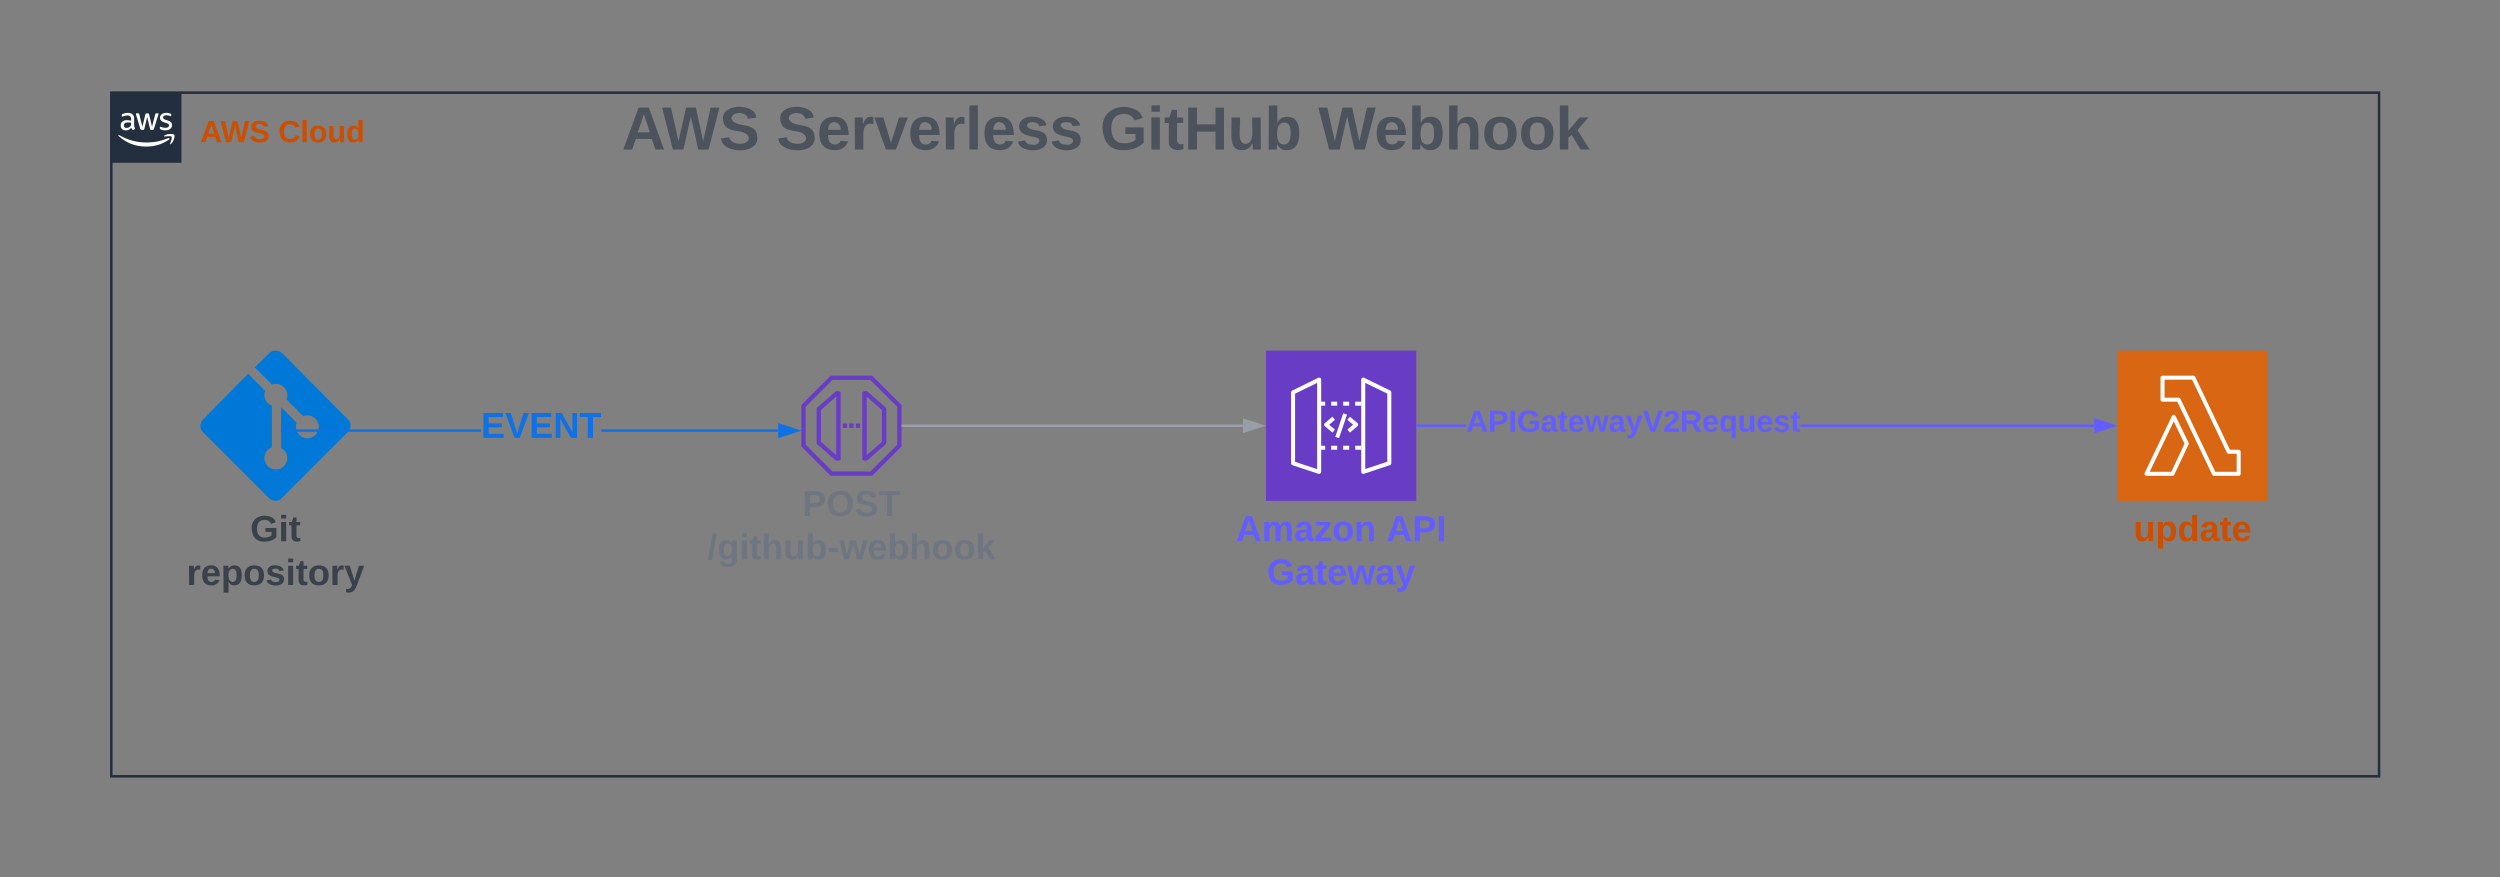 <svg xmlns="http://www.w3.org/2000/svg" xmlns:xlink="http://www.w3.org/1999/xlink" xmlns:lucid="lucid" width="1996.6" height="700.75"><rect width="100%" height="100%" fill="#808080" stroke="none"/><g transform="translate(0 0)" lucid:page-tab-id="yqi1dByDWfrP"><path d="M88.9 74H1900v546H88.9z" stroke="#232f3e" stroke-width="2" fill-opacity="0"/><path d="M88.9 74h56v56h-56V74z" stroke="#fff" stroke-opacity="0" fill="#232f3e"/><path d="M107.12 99.87c-.04.48.04.87.16 1.34.13.4.3.7.5 1.08.04.1.08.2.08.33 0 .2-.12.36-.3.46l-.93.62c-.13.08-.25.13-.37.13-.17 0-.33-.06-.45-.2-.2-.2-.36-.43-.53-.7-.16-.25-.28-.53-.45-.86-1.1 1.37-2.63 2.1-4.4 2.06-1.14.06-2.13-.3-2.95-1.08-.78-.8-1.15-1.76-1.1-2.85-.05-1.23.4-2.28 1.35-3.08 1.06-.85 2.3-1.23 3.65-1.16.58 0 1.03.02 1.6.1.58.1 1.1.2 1.73.33v-1.1c.08-.88-.17-1.67-.7-2.37-.74-.56-1.56-.8-2.46-.7-.54 0-1.03.07-1.6.2-.58.13-1.03.3-1.6.5l-.5.2h-.25c-.2 0-.33-.16-.33-.45v-.75c0-.18.04-.34.12-.5.1-.16.23-.26.4-.33.66-.3 1.2-.5 1.9-.67.77-.2 1.47-.3 2.3-.28 1.47-.13 2.78.26 3.9 1.2.93 1.05 1.34 2.28 1.22 3.67zm-6.08 2.28c.58 0 1.07-.1 1.6-.28.58-.2 1.03-.5 1.44-.96.25-.27.4-.57.5-.93.12-.45.16-.84.16-1.3V98c-.53-.1-.95-.17-1.44-.2h-1.4c-.82-.08-1.56.12-2.2.58-.55.45-.8 1.04-.75 1.73-.04.62.12 1.16.53 1.6.45.38 1 .52 1.56.45zm12 1.6c-.2.02-.42-.03-.58-.15-.17-.17-.25-.36-.33-.6l-3.5-11.5-.1-.62c0-.24.1-.37.36-.37h1.46c.2 0 .37.04.58.15.16.18.25.37.3.6l2.5 9.96 2.37-9.93c0-.24.1-.44.3-.6.16-.12.37-.16.58-.14h1.2c.23-.02.4.02.6.14.17.18.25.36.3.6l2.33 9.94 2.56-10c.04-.2.16-.4.33-.58h-.02c.17-.1.37-.17.58-.14h1.4c.16 0 .32.1.36.3v.31s0 .2-.12.35l-3.6 11.53c-.05.22-.14.42-.3.6-.2.1-.37.14-.57.13h-1.28c-.24.04-.45-.02-.6-.15-.18-.16-.26-.36-.3-.6l-2.3-9.6-2.3 9.6c-.04.24-.12.44-.3.6-.2.13-.4.2-.6.16zm19.2.38c-.8 0-1.5-.07-2.3-.25-.65-.13-1.14-.3-1.7-.6-.22-.1-.38-.23-.47-.42-.08-.14-.12-.28-.12-.43v-.75c0-.3.13-.46.33-.46h.3l.36.16c.57.23 1.02.4 1.6.5.6.14 1.15.2 1.8.2.8.05 1.48-.1 2.18-.5.5-.3.78-.8.74-1.4.04-.4-.12-.76-.37-1.04-.46-.4-.95-.65-1.53-.8l-2.17-.67c-.95-.26-1.73-.74-2.4-1.5-.48-.66-.72-1.36-.72-2.2 0-.58.12-1.07.4-1.6.3-.5.62-.88 1.07-1.2.5-.4 1-.62 1.6-.8.66-.17 1.2-.25 1.9-.24.32-.03.6-.03.98 0l1 .16.8.23.66.25c.16.1.28.22.45.38.08.15.12.3.12.5v.7c0 .3-.13.47-.37.47-.2-.03-.37-.08-.58-.18-.94-.43-1.8-.6-2.87-.58-.7-.04-1.3.1-1.97.4-.5.3-.74.8-.7 1.36 0 .4.12.76.45 1.05.5.4 1 .65 1.6.82l2.1.67c.94.24 1.68.7 2.3 1.44.5.64.7 1.3.7 2.1 0 .63-.13 1.17-.38 1.73-.28.55-.6.95-1.1 1.32-.5.4-1 .66-1.6.84-.74.23-1.4.33-2.14.34zM135 111.48c-5.6 3.82-11.36 5.58-18.15 5.56-8.55.05-15.83-2.74-22.16-8.45-.5-.42 0-1 .48-.68 7.07 4.05 14.02 5.9 22.2 5.9 6.1-.04 11.28-1.1 16.93-3.47.82-.35 1.52.55.7 1.14z" stroke="#fff" stroke-opacity="0" fill="#fff"/><path d="M137.06 109.2c-.65-.8-4.16-.38-5.75-.2-.47 0-.53-.36-.1-.67 2.8-1.97 7.4-1.4 8-.73.6.67-.15 5.28-2.78 7.48-.4.34-.78.15-.6-.28.54-1.52 1.86-4.83 1.24-5.6z" stroke="#fff" stroke-opacity="0" fill="#fff"/><use xlink:href="#a" transform="matrix(1,0,0,1,159.896,94) translate(0 19.556)"/><use xlink:href="#b" transform="matrix(1,0,0,1,159.896,94) translate(62.333 19.556)"/><path d="M453.15 82a8 8 0 0 1 8-8h836.75a8 8 0 0 1 8 8v52.8a8 8 0 0 1-8 8H461.15a8 8 0 0 1-8-8z" stroke="#000" stroke-opacity="0" stroke-width="2" fill="#fff" fill-opacity="0"/><use xlink:href="#c" transform="matrix(1,0,0,1,457.147,78) translate(39.466 41.436)"/><use xlink:href="#d" transform="matrix(1,0,0,1,457.147,78) translate(162.999 41.436)"/><use xlink:href="#e" transform="matrix(1,0,0,1,457.147,78) translate(421.369 41.436)"/><use xlink:href="#f" transform="matrix(1,0,0,1,457.147,78) translate(595.769 41.436)"/><path d="M453.15 136.98a8 8 0 0 1 8-8h837.7a8 8 0 0 1 8 8v2.85a8 8 0 0 1-8 8h-837.7a8 8 0 0 1-8-8z" stroke="#000" stroke-opacity="0" stroke-width="2" fill="#fff" fill-opacity="0"/><path d="M1691.1 280h120v120h-120V280z" stroke="#fff" stroke-opacity="0" stroke-width="2" fill="#d86613"/><path d="M1787.9 380h-19.7c-.65 0-1.17-.32-1.42-.88l-27.9-58.32h-11.8c-.9 0-1.6-.72-1.6-1.6v-17.6c0-.88.7-1.6 1.6-1.6h24.65c.64 0 1.16.32 1.4.88l27.8 58.32h6.97c.9 0 1.6.72 1.6 1.6v17.6c0 .88-.7 1.6-1.6 1.6zm-18.7-3.2h17.1v-14.4h-6.4c-.64 0-1.15-.32-1.4-.88l-27.8-58.32h-22v14.4h11.2c.63 0 1.14.32 1.46.88z" stroke="#fff" stroke-opacity="0" stroke-width="2" fill="#fff"/><path d="M1735.06 380h-20.78c-.57 0-1.07-.3-1.38-.73-.32-.54-.32-1.12-.07-1.6l21.77-45.46c.25-.58.8-.92 1.42-.92.63 0 1.16.34 1.45.88l10.4 21.43c.25.43.25.92 0 1.4L1736.52 379c-.2.63-.77 1.02-1.44 1.02zm-18.23-3.22h17.24l10.58-22.36-8.6-17.88z" stroke="#fff" stroke-opacity="0" stroke-width="2" fill="#fff"/><use xlink:href="#g" transform="matrix(1,0,0,1,1661.104,409) translate(42.815 23.111)"/><path d="M1011.1 280h120v120h-120V280z" stroke="#fff" stroke-opacity="0" fill="#693cc5"/><path d="M1088.72 378.42c-.37 0-.65-.15-.94-.3-.44-.3-.68-.77-.68-1.3v-73.63c0-.55.3-1.08.77-1.4.5-.3 1.1-.3 1.6-.07l20.8 10.22c.56.23.9.77.9 1.38v56.56c.02.76-.4 1.37-1.1 1.6l-20.8 6.92h-.55zm1.6-72.62v68.78l17.6-5.84v-54.4zM1053.5 378.42h-.5l-20.82-6.92c-.67-.23-1.1-.92-1.08-1.6v-56.57c0-.6.34-1.15.9-1.38l20.8-10.22c.52-.23 1.1-.23 1.6.08.5.3.75.85.75 1.4v73.6c0 .54-.24 1-.67 1.3-.3.24-.6.32-1 .32zm-19.2-9.6l17.6 5.83V305.8l-17.6 8.6z" stroke="#fff" stroke-opacity="0" fill="#fff"/><path d="M1087.1 324h-4.8v-3.2h4.8zm-9.6 0h-4.8v-3.2h4.8zm-9.58 0h-4.8v-3.2h4.8zm-9.6 0h-4.82v-3.2h4.8zM1087.1 359.2h-4.8V356h4.8zm-9.6 0h-4.8V356h4.8zm-9.58 0h-4.8V356h4.8zm-9.6 0h-4.82V356h4.8zM1064.08 345.5l-6-5.13c-.7-.57-.77-1.6-.2-2.26l.18-.17 6-5.13 2.08 2.43-4.58 3.97 4.58 3.92zM1078.14 345.5l-2.08-2.42 4.58-3.88-4.6-3.9 2.1-2.5 6 5.12c.68.57.75 1.6.18 2.26-.06.06-.1.12-.18.17z" stroke="#fff" stroke-opacity="0" fill="#fff"/><path d="M1066.4 348.87l6.36-18.8 3.03 1.03-6.37 18.8-3.03-1.03z" stroke="#fff" stroke-opacity="0" stroke-width=".32" fill="#fff"/><use xlink:href="#h" transform="matrix(1,0,0,1,981.104,409) translate(5.901 23.111)"/><use xlink:href="#i" transform="matrix(1,0,0,1,981.104,409) translate(126.031 23.111)"/><use xlink:href="#j" transform="matrix(1,0,0,1,981.104,409) translate(30.657 57.778)"/><path d="M696.56 300h-33.12L640 323.44v33.12L663.44 380h33.12L720 356.56v-33.12zm20 55.12l-21.44 21.44h-30.24l-21.44-21.44v-30.24l21.44-21.44h30.24l21.44 21.44z" stroke="#fff" stroke-opacity="0" stroke-width="3" fill="#693cc5"/><path d="M667.37 312.62l-13.9 12.14c-.8.5-1.26 1.28-1.3 2.22v26.27c.02 1 .5 1.84 1.35 2.3l13.4 11.8.45.27c.6.22 1.1.33 1.75.33.48 0 .9-.06 1.34-.28l.88-.5v-54.1l-.9-.5c-1.04-.4-2.05-.4-3.07.05zm.46 50.88l-12.2-10.7v-25.37l12.2-10.7zM692.62 312.58c-1-.38-2-.38-3.02 0l-.9.5v54.1l.88.5c.44.2.86.27 1.33.27.65 0 1.18-.1 1.76-.33l13.92-12.13c.8-.5 1.23-1.3 1.25-2.24V327c-.02-1-.5-1.84-1.34-2.3l-13.42-11.78zm11.72 40.23l-12.16 10.7v-46.74l12.16 10.68zM673.04 338.26h3.48v3.48h-3.48v-3.48zM678.26 338.26h3.48v3.48h-3.48v-3.48zM683.48 338.26h3.48v3.48h-3.48v-3.48z" stroke="#fff" stroke-opacity="0" stroke-width="3" fill="#693cc5"/><use xlink:href="#k" transform="matrix(1,0,0,1,610,389) translate(30.719 23.111)"/><use xlink:href="#l" transform="matrix(1,0,0,1,610,389) translate(-45.154 57.778)"/><path d="M721 340h271.6" stroke="#979ea8" stroke-width="2" fill="none"/><path d="M721.03 341H720v-2h1.03z" stroke="#979ea8" stroke-width=".05" fill="#979ea8"/><path d="M1007.87 340l-14.27 4.63v-9.26z" stroke="#979ea8" stroke-width="2" fill="#979ea8"/><path d="M1170.77 341h-38.67v-2h38.67zm501.83 0h-234.7v-2h234.7z" stroke="#635dff" stroke-width=".05" fill="#635dff"/><path d="M1132.13 341h-1.03v-2h1.03z" fill="#635dff"/><path d="M1132.15 341.02h-1.07v-2.04h1.07zm-1.02-2v1.96h.97v-1.96z" stroke="#635dff" stroke-width=".05" fill="#635dff"/><path d="M1687.87 340l-14.27 4.63v-9.26z" fill="#635dff"/><path d="M1691.1 340l-18.5 6v-12zm-16.5 3.26l10.03-3.26-10.03-3.26z" stroke="#635dff" stroke-width=".05" fill="#635dff"/><use xlink:href="#m" transform="matrix(1,0,0,1,1170.773,325.333) translate(0 19.556)"/><path d="M277.84 334.96l-52.44-52.8c-3-2.88-7.68-2.88-10.44 0l-11.52 11.28 13.68 13.68c.84-.36 2.04-.6 3.24-.6 5.04 0 9.12 4.08 9.12 9.12 0 1.2-.24 2.4-.6 3.36l13.32 13.32c.84-.36 2.16-.6 3.24-.6 5.04 0 9.24 4.08 9.24 9.12 0 5.04-4.2 9.24-9.24 9.24s-9.12-4.2-9.12-9.24c0-1.2.24-2.4.6-3.24l-12.48-12.48v32.64c3 1.44 5.04 4.68 5.04 8.04 0 5.04-4.08 9.12-9.12 9.12-5.04 0-9.24-4.08-9.24-9.12 0-3.96 2.4-7.2 6-8.64v-33.24c-3.6-1.08-6-4.68-6-8.52 0-1.2.36-2.4.6-3.24l-13.56-13.68-35.88 36.48c-3 2.88-3 7.68 0 10.32l52.44 52.44c3 3 7.68 3 10.32 0l52.44-52.44c3.36-2.88 3.36-7.68.36-10.32z" stroke="#000" stroke-opacity="0" fill="#0078d7"/><use xlink:href="#n" transform="matrix(1,0,0,1,130,409) translate(69.824 23.289)"/><use xlink:href="#o" transform="matrix(1,0,0,1,130,409) translate(19.001 58.222)"/><path d="M384.15 344.9h-158.7v-2h158.7zm237.35 0H480.3v-2h141.2z" stroke="#1071e5" stroke-width=".05" fill="#1071e5"/><path d="M225.47 344.9h-1.03v-2h1.03z" fill="#1071e5"/><path d="M225.5 344.93h-1.1v-2.05h1.1zm-1.03-2v1.95h.97v-1.95z" stroke="#1071e5" stroke-width=".05" fill="#1071e5"/><path d="M636.76 343.9l-14.26 4.64v-9.27z" fill="#1071e5"/><path d="M640 343.9l-18.5 6.02V337.9zm-16.5 3.26l10.03-3.26-10.03-3.25z" stroke="#1071e5" stroke-width=".05" fill="#1071e5"/><g><use xlink:href="#p" transform="matrix(1,0,0,1,384.152,326.572) translate(0 23.111)"/></g><defs><path fill="#cc4e00" d="M199 0l-22-63H83L61 0H9l90-248h61L250 0h-51zm-33-102l-36-108c-10 38-24 72-36 108h72" id="q"/><path fill="#cc4e00" d="M275 0h-61l-44-196L126 0H64L0-248h53L97-49l45-199h58l43 199 44-199h52" id="r"/><path fill="#cc4e00" d="M169-182c-1-43-94-46-97-3 18 66 151 10 154 114 3 95-165 93-204 36-6-8-10-19-12-30l50-8c3 46 112 56 116 5-17-69-150-10-154-114-4-87 153-88 188-35 5 8 8 18 10 28" id="s"/><g id="a"><use transform="matrix(0.068,0,0,0.068,0,0)" xlink:href="#q"/><use transform="matrix(0.068,0,0,0.068,16.228,0)" xlink:href="#r"/><use transform="matrix(0.068,0,0,0.068,39.247,0)" xlink:href="#s"/></g><path fill="#cc4e00" d="M67-125c0 53 21 87 73 88 37 1 54-22 65-47l45 17C233-25 199 4 140 4 58 4 20-42 15-125 8-235 124-281 211-232c18 10 29 29 36 50l-46 12c-8-25-30-41-62-41-52 0-71 34-72 86" id="t"/><path fill="#cc4e00" d="M25 0v-261h50V0H25" id="u"/><path fill="#cc4e00" d="M110-194c64 0 96 36 96 99 0 64-35 99-97 99-61 0-95-36-95-99 0-62 34-99 96-99zm-1 164c35 0 45-28 45-65 0-40-10-65-43-65-34 0-45 26-45 65 0 36 10 65 43 65" id="v"/><path fill="#cc4e00" d="M85 4C-2 5 27-109 22-190h50c7 57-23 150 33 157 60-5 35-97 40-157h50l1 190h-47c-2-12 1-28-3-38-12 25-28 42-61 42" id="w"/><path fill="#cc4e00" d="M88-194c31-1 46 15 58 34l-1-101h50l1 261h-48c-2-10 0-23-3-31C134-8 116 4 84 4 32 4 16-41 15-95c0-56 19-97 73-99zm17 164c33 0 40-30 41-66 1-37-9-64-41-64s-38 30-39 65c0 43 13 65 39 65" id="x"/><g id="b"><use transform="matrix(0.068,0,0,0.068,0,0)" xlink:href="#t"/><use transform="matrix(0.068,0,0,0.068,17.586,0)" xlink:href="#u"/><use transform="matrix(0.068,0,0,0.068,24.377,0)" xlink:href="#v"/><use transform="matrix(0.068,0,0,0.068,39.247,0)" xlink:href="#w"/><use transform="matrix(0.068,0,0,0.068,54.117,0)" xlink:href="#x"/></g><path fill="#4c535d" d="M199 0l-22-63H83L61 0H9l90-248h61L250 0h-51zm-33-102l-36-108c-10 38-24 72-36 108h72" id="y"/><path fill="#4c535d" d="M275 0h-61l-44-196L126 0H64L0-248h53L97-49l45-199h58l43 199 44-199h52" id="z"/><path fill="#4c535d" d="M169-182c-1-43-94-46-97-3 18 66 151 10 154 114 3 95-165 93-204 36-6-8-10-19-12-30l50-8c3 46 112 56 116 5-17-69-150-10-154-114-4-87 153-88 188-35 5 8 8 18 10 28" id="A"/><g id="c"><use transform="matrix(0.135,0,0,0.135,0,0)" xlink:href="#y"/><use transform="matrix(0.135,0,0,0.135,32.162,0)" xlink:href="#z"/><use transform="matrix(0.135,0,0,0.135,77.78,0)" xlink:href="#A"/></g><path fill="#4c535d" d="M185-48c-13 30-37 53-82 52C43 2 14-33 14-96s30-98 90-98c62 0 83 45 84 108H66c0 31 8 55 39 56 18 0 30-7 34-22zm-45-69c5-46-57-63-70-21-2 6-4 13-4 21h74" id="B"/><path fill="#4c535d" d="M135-150c-39-12-60 13-60 57V0H25l-1-190h47c2 13-1 29 3 40 6-28 27-53 61-41v41" id="C"/><path fill="#4c535d" d="M128 0H69L1-190h53L99-40l48-150h52" id="D"/><path fill="#4c535d" d="M25 0v-261h50V0H25" id="E"/><path fill="#4c535d" d="M137-138c1-29-70-34-71-4 15 46 118 7 119 86 1 83-164 76-172 9l43-7c4 19 20 25 44 25 33 8 57-30 24-41C81-84 22-81 20-136c-2-80 154-74 161-7" id="F"/><g id="d"><use transform="matrix(0.135,0,0,0.135,0,0)" xlink:href="#A"/><use transform="matrix(0.135,0,0,0.135,32.296,0)" xlink:href="#B"/><use transform="matrix(0.135,0,0,0.135,59.21,0)" xlink:href="#C"/><use transform="matrix(0.135,0,0,0.135,78.049,0)" xlink:href="#D"/><use transform="matrix(0.135,0,0,0.135,104.963,0)" xlink:href="#B"/><use transform="matrix(0.135,0,0,0.135,131.877,0)" xlink:href="#C"/><use transform="matrix(0.135,0,0,0.135,150.716,0)" xlink:href="#E"/><use transform="matrix(0.135,0,0,0.135,164.173,0)" xlink:href="#B"/><use transform="matrix(0.135,0,0,0.135,191.086,0)" xlink:href="#F"/><use transform="matrix(0.135,0,0,0.135,218,0)" xlink:href="#F"/></g><path fill="#4c535d" d="M67-125c0 54 23 88 75 88 28 0 53-7 68-21v-34h-60v-39h108v91C232-14 192 4 140 4 58 4 20-42 15-125 8-236 126-280 215-234c19 10 29 26 37 47l-47 15c-11-23-29-39-63-39-53 1-75 33-75 86" id="G"/><path fill="#4c535d" d="M25-224v-37h50v37H25zM25 0v-190h50V0H25" id="H"/><path fill="#4c535d" d="M115-3C79 11 28 4 28-45v-112H4v-33h27l15-45h31v45h36v33H77v99c-1 23 16 31 38 25v30" id="I"/><path fill="#4c535d" d="M186 0v-106H76V0H24v-248h52v99h110v-99h50V0h-50" id="J"/><path fill="#4c535d" d="M85 4C-2 5 27-109 22-190h50c7 57-23 150 33 157 60-5 35-97 40-157h50l1 190h-47c-2-12 1-28-3-38-12 25-28 42-61 42" id="K"/><path fill="#4c535d" d="M135-194c52 0 70 43 70 98 0 56-19 99-73 100-30 1-46-15-58-35L72 0H24l1-261h50v104c11-23 29-37 60-37zM114-30c31 0 40-27 40-66 0-37-7-63-39-63s-41 28-41 65c0 36 8 64 40 64" id="L"/><g id="e"><use transform="matrix(0.135,0,0,0.135,0,0)" xlink:href="#G"/><use transform="matrix(0.135,0,0,0.135,37.679,0)" xlink:href="#H"/><use transform="matrix(0.135,0,0,0.135,51.136,0)" xlink:href="#I"/><use transform="matrix(0.135,0,0,0.135,67.149,0)" xlink:href="#J"/><use transform="matrix(0.135,0,0,0.135,102.002,0)" xlink:href="#K"/><use transform="matrix(0.135,0,0,0.135,131.473,0)" xlink:href="#L"/></g><path fill="#4c535d" d="M114-157C55-157 80-60 75 0H25v-261h50l-1 109c12-26 28-41 61-42 86-1 58 113 63 194h-50c-7-57 23-157-34-157" id="M"/><path fill="#4c535d" d="M110-194c64 0 96 36 96 99 0 64-35 99-97 99-61 0-95-36-95-99 0-62 34-99 96-99zm-1 164c35 0 45-28 45-65 0-40-10-65-43-65-34 0-45 26-45 65 0 36 10 65 43 65" id="N"/><path fill="#4c535d" d="M147 0L96-86 75-71V0H25v-261h50v150l67-79h53l-66 74L201 0h-54" id="O"/><g id="f"><use transform="matrix(0.135,0,0,0.135,0,0)" xlink:href="#z"/><use transform="matrix(0.135,0,0,0.135,44.677,0)" xlink:href="#B"/><use transform="matrix(0.135,0,0,0.135,71.59,0)" xlink:href="#L"/><use transform="matrix(0.135,0,0,0.135,101.06,0)" xlink:href="#M"/><use transform="matrix(0.135,0,0,0.135,130.531,0)" xlink:href="#N"/><use transform="matrix(0.135,0,0,0.135,160.001,0)" xlink:href="#N"/><use transform="matrix(0.135,0,0,0.135,189.472,0)" xlink:href="#O"/></g><path fill="#cc4e00" d="M135-194c53 0 70 44 70 98 0 56-19 98-73 100-31 1-45-17-59-34 3 33 2 69 2 105H25l-1-265h48c2 10 0 23 3 31 11-24 29-35 60-35zM114-30c33 0 39-31 40-66 0-38-9-64-40-64-56 0-55 130 0 130" id="P"/><path fill="#cc4e00" d="M133-34C117-15 103 5 69 4 32 3 11-16 11-54c-1-60 55-63 116-61 1-26-3-47-28-47-18 1-26 9-28 27l-52-2c7-38 36-58 82-57s74 22 75 68l1 82c-1 14 12 18 25 15v27c-30 8-71 5-69-32zm-48 3c29 0 43-24 42-57-32 0-66-3-65 30 0 17 8 27 23 27" id="Q"/><path fill="#cc4e00" d="M115-3C79 11 28 4 28-45v-112H4v-33h27l15-45h31v45h36v33H77v99c-1 23 16 31 38 25v30" id="R"/><path fill="#cc4e00" d="M185-48c-13 30-37 53-82 52C43 2 14-33 14-96s30-98 90-98c62 0 83 45 84 108H66c0 31 8 55 39 56 18 0 30-7 34-22zm-45-69c5-46-57-63-70-21-2 6-4 13-4 21h74" id="S"/><g id="g"><use transform="matrix(0.08,0,0,0.08,0,0)" xlink:href="#w"/><use transform="matrix(0.08,0,0,0.08,17.574,0)" xlink:href="#P"/><use transform="matrix(0.08,0,0,0.08,35.148,0)" xlink:href="#x"/><use transform="matrix(0.08,0,0,0.08,52.722,0)" xlink:href="#Q"/><use transform="matrix(0.08,0,0,0.08,68.772,0)" xlink:href="#R"/><use transform="matrix(0.08,0,0,0.08,78.321,0)" xlink:href="#S"/></g><path fill="#635dff" d="M199 0l-22-63H83L61 0H9l90-248h61L250 0h-51zm-33-102l-36-108c-10 38-24 72-36 108h72" id="T"/><path fill="#635dff" d="M220-157c-53 9-28 100-34 157h-49v-107c1-27-5-49-29-50C55-147 81-57 75 0H25l-1-190h47c2 12-1 28 3 38 10-53 101-56 108 0 13-22 24-43 59-42 82 1 51 116 57 194h-49v-107c-1-25-5-48-29-50" id="U"/><path fill="#635dff" d="M133-34C117-15 103 5 69 4 32 3 11-16 11-54c-1-60 55-63 116-61 1-26-3-47-28-47-18 1-26 9-28 27l-52-2c7-38 36-58 82-57s74 22 75 68l1 82c-1 14 12 18 25 15v27c-30 8-71 5-69-32zm-48 3c29 0 43-24 42-57-32 0-66-3-65 30 0 17 8 27 23 27" id="V"/><path fill="#635dff" d="M12 0v-35l95-120H19v-35h142v35L67-36h103V0H12" id="W"/><path fill="#635dff" d="M110-194c64 0 96 36 96 99 0 64-35 99-97 99-61 0-95-36-95-99 0-62 34-99 96-99zm-1 164c35 0 45-28 45-65 0-40-10-65-43-65-34 0-45 26-45 65 0 36 10 65 43 65" id="X"/><path fill="#635dff" d="M135-194c87-1 58 113 63 194h-50c-7-57 23-157-34-157-59 0-34 97-39 157H25l-1-190h47c2 12-1 28 3 38 12-26 28-41 61-42" id="Y"/><g id="h"><use transform="matrix(0.08,0,0,0.08,0,0)" xlink:href="#T"/><use transform="matrix(0.08,0,0,0.08,20.784,0)" xlink:href="#U"/><use transform="matrix(0.08,0,0,0.08,46.463,0)" xlink:href="#V"/><use transform="matrix(0.08,0,0,0.08,62.512,0)" xlink:href="#W"/><use transform="matrix(0.08,0,0,0.08,76.957,0)" xlink:href="#X"/><use transform="matrix(0.08,0,0,0.08,94.531,0)" xlink:href="#Y"/></g><path fill="#635dff" d="M24-248c93 1 206-16 204 79-1 75-69 88-152 82V0H24v-248zm52 121c47 0 100 7 100-41 0-47-54-39-100-39v80" id="Z"/><path fill="#635dff" d="M24 0v-248h52V0H24" id="aa"/><g id="i"><use transform="matrix(0.08,0,0,0.08,0,0)" xlink:href="#T"/><use transform="matrix(0.08,0,0,0.08,20.784,0)" xlink:href="#Z"/><use transform="matrix(0.08,0,0,0.08,40.043,0)" xlink:href="#aa"/></g><path fill="#635dff" d="M67-125c0 54 23 88 75 88 28 0 53-7 68-21v-34h-60v-39h108v91C232-14 192 4 140 4 58 4 20-42 15-125 8-236 126-280 215-234c19 10 29 26 37 47l-47 15c-11-23-29-39-63-39-53 1-75 33-75 86" id="ab"/><path fill="#635dff" d="M115-3C79 11 28 4 28-45v-112H4v-33h27l15-45h31v45h36v33H77v99c-1 23 16 31 38 25v30" id="ac"/><path fill="#635dff" d="M185-48c-13 30-37 53-82 52C43 2 14-33 14-96s30-98 90-98c62 0 83 45 84 108H66c0 31 8 55 39 56 18 0 30-7 34-22zm-45-69c5-46-57-63-70-21-2 6-4 13-4 21h74" id="ad"/><path fill="#635dff" d="M231 0h-52l-39-155L100 0H48L-1-190h46L77-45c9-52 24-97 36-145h53l37 145 32-145h46" id="ae"/><path fill="#635dff" d="M123 10C108 53 80 86 19 72V37c35 8 53-11 59-39L3-190h52l48 148c12-52 28-100 44-148h51" id="af"/><g id="j"><use transform="matrix(0.08,0,0,0.08,0,0)" xlink:href="#ab"/><use transform="matrix(0.08,0,0,0.08,22.469,0)" xlink:href="#V"/><use transform="matrix(0.08,0,0,0.08,38.519,0)" xlink:href="#ac"/><use transform="matrix(0.08,0,0,0.08,48.068,0)" xlink:href="#ad"/><use transform="matrix(0.08,0,0,0.08,64.117,0)" xlink:href="#ae"/><use transform="matrix(0.08,0,0,0.08,86.586,0)" xlink:href="#V"/><use transform="matrix(0.08,0,0,0.08,102.636,0)" xlink:href="#af"/></g><path fill="#6f7681" d="M24-248c93 1 206-16 204 79-1 75-69 88-152 82V0H24v-248zm52 121c47 0 100 7 100-41 0-47-54-39-100-39v80" id="ag"/><path fill="#6f7681" d="M140-251c80 0 125 45 125 126S219 4 139 4C58 4 15-44 15-125s44-126 125-126zm-1 214c52 0 73-35 73-88 0-50-21-86-72-86-52 0-73 35-73 86s22 88 72 88" id="ah"/><path fill="#6f7681" d="M169-182c-1-43-94-46-97-3 18 66 151 10 154 114 3 95-165 93-204 36-6-8-10-19-12-30l50-8c3 46 112 56 116 5-17-69-150-10-154-114-4-87 153-88 188-35 5 8 8 18 10 28" id="ai"/><path fill="#6f7681" d="M136-208V0H84v-208H4v-40h212v40h-80" id="aj"/><g id="k"><use transform="matrix(0.08,0,0,0.08,0,0)" xlink:href="#ag"/><use transform="matrix(0.08,0,0,0.08,19.259,0)" xlink:href="#ah"/><use transform="matrix(0.08,0,0,0.08,41.728,0)" xlink:href="#ai"/><use transform="matrix(0.08,0,0,0.08,60.988,0)" xlink:href="#aj"/></g><path fill="#6f7681" d="M4 7l51-268h42L46 7H4" id="ak"/><path fill="#6f7681" d="M195-6C206 82 75 100 31 46c-4-6-6-13-8-21l49-6c3 16 16 24 34 25 40 0 42-37 40-79-11 22-30 35-61 35-53 0-70-43-70-97 0-56 18-96 73-97 30 0 46 14 59 34l2-30h47zm-90-29c32 0 41-27 41-63 0-35-9-62-40-62-32 0-39 29-40 63 0 36 9 62 39 62" id="al"/><path fill="#6f7681" d="M25-224v-37h50v37H25zM25 0v-190h50V0H25" id="am"/><path fill="#6f7681" d="M115-3C79 11 28 4 28-45v-112H4v-33h27l15-45h31v45h36v33H77v99c-1 23 16 31 38 25v30" id="an"/><path fill="#6f7681" d="M114-157C55-157 80-60 75 0H25v-261h50l-1 109c12-26 28-41 61-42 86-1 58 113 63 194h-50c-7-57 23-157-34-157" id="ao"/><path fill="#6f7681" d="M85 4C-2 5 27-109 22-190h50c7 57-23 150 33 157 60-5 35-97 40-157h50l1 190h-47c-2-12 1-28-3-38-12 25-28 42-61 42" id="ap"/><path fill="#6f7681" d="M135-194c52 0 70 43 70 98 0 56-19 99-73 100-30 1-46-15-58-35L72 0H24l1-261h50v104c11-23 29-37 60-37zM114-30c31 0 40-27 40-66 0-37-7-63-39-63s-41 28-41 65c0 36 8 64 40 64" id="aq"/><path fill="#6f7681" d="M14-72v-43h91v43H14" id="ar"/><path fill="#6f7681" d="M231 0h-52l-39-155L100 0H48L-1-190h46L77-45c9-52 24-97 36-145h53l37 145 32-145h46" id="as"/><path fill="#6f7681" d="M185-48c-13 30-37 53-82 52C43 2 14-33 14-96s30-98 90-98c62 0 83 45 84 108H66c0 31 8 55 39 56 18 0 30-7 34-22zm-45-69c5-46-57-63-70-21-2 6-4 13-4 21h74" id="at"/><path fill="#6f7681" d="M110-194c64 0 96 36 96 99 0 64-35 99-97 99-61 0-95-36-95-99 0-62 34-99 96-99zm-1 164c35 0 45-28 45-65 0-40-10-65-43-65-34 0-45 26-45 65 0 36 10 65 43 65" id="au"/><path fill="#6f7681" d="M147 0L96-86 75-71V0H25v-261h50v150l67-79h53l-66 74L201 0h-54" id="av"/><g id="l"><use transform="matrix(0.08,0,0,0.08,0,0)" xlink:href="#ak"/><use transform="matrix(0.08,0,0,0.08,8.025,0)" xlink:href="#al"/><use transform="matrix(0.08,0,0,0.08,25.599,0)" xlink:href="#am"/><use transform="matrix(0.08,0,0,0.08,33.623,0)" xlink:href="#an"/><use transform="matrix(0.08,0,0,0.08,43.173,0)" xlink:href="#ao"/><use transform="matrix(0.08,0,0,0.08,60.747,0)" xlink:href="#ap"/><use transform="matrix(0.08,0,0,0.08,78.321,0)" xlink:href="#aq"/><use transform="matrix(0.08,0,0,0.08,95.895,0)" xlink:href="#ar"/><use transform="matrix(0.08,0,0,0.08,105.444,0)" xlink:href="#as"/><use transform="matrix(0.08,0,0,0.08,127.914,0)" xlink:href="#at"/><use transform="matrix(0.08,0,0,0.08,143.963,0)" xlink:href="#aq"/><use transform="matrix(0.08,0,0,0.08,161.537,0)" xlink:href="#ao"/><use transform="matrix(0.08,0,0,0.08,179.111,0)" xlink:href="#au"/><use transform="matrix(0.08,0,0,0.08,196.685,0)" xlink:href="#au"/><use transform="matrix(0.08,0,0,0.08,214.259,0)" xlink:href="#av"/></g><path fill="#635dff" d="M147 0H94L2-248h55l64 206c17-72 42-137 63-206h54" id="aw"/><path fill="#635dff" d="M182-182c0 78-84 86-111 141h115V0H12c-6-101 99-100 120-180 1-22-12-31-33-32-23 0-32 14-35 34l-49-3c5-45 32-70 84-70 51 0 83 22 83 69" id="ax"/><path fill="#635dff" d="M240-174c0 40-23 61-54 70L253 0h-59l-57-94H76V0H24v-248c93 4 217-23 216 74zM76-134c48-2 112 12 112-38 0-48-66-32-112-35v73" id="ay"/><path fill="#635dff" d="M84 4C32 4 15-41 15-95c0-55 18-99 73-99 29 0 47 12 58 34l2-30h48l-1 265h-49V-32C136-9 114 4 84 4zm21-34c32 0 41-29 41-66 0-36-9-64-40-64-33 0-39 30-40 65 0 43 13 65 39 65" id="az"/><path fill="#635dff" d="M85 4C-2 5 27-109 22-190h50c7 57-23 150 33 157 60-5 35-97 40-157h50l1 190h-47c-2-12 1-28-3-38-12 25-28 42-61 42" id="aA"/><path fill="#635dff" d="M137-138c1-29-70-34-71-4 15 46 118 7 119 86 1 83-164 76-172 9l43-7c4 19 20 25 44 25 33 8 57-30 24-41C81-84 22-81 20-136c-2-80 154-74 161-7" id="aB"/><g id="m"><use transform="matrix(0.068,0,0,0.068,0,0)" xlink:href="#T"/><use transform="matrix(0.068,0,0,0.068,17.586,0)" xlink:href="#Z"/><use transform="matrix(0.068,0,0,0.068,33.883,0)" xlink:href="#aa"/><use transform="matrix(0.068,0,0,0.068,40.673,0)" xlink:href="#ab"/><use transform="matrix(0.068,0,0,0.068,59.685,0)" xlink:href="#V"/><use transform="matrix(0.068,0,0,0.068,73.265,0)" xlink:href="#ac"/><use transform="matrix(0.068,0,0,0.068,81.346,0)" xlink:href="#ad"/><use transform="matrix(0.068,0,0,0.068,94.926,0)" xlink:href="#ae"/><use transform="matrix(0.068,0,0,0.068,113.938,0)" xlink:href="#V"/><use transform="matrix(0.068,0,0,0.068,127.519,0)" xlink:href="#af"/><use transform="matrix(0.068,0,0,0.068,141.099,0)" xlink:href="#aw"/><use transform="matrix(0.068,0,0,0.068,157.395,0)" xlink:href="#ax"/><use transform="matrix(0.068,0,0,0.068,170.975,0)" xlink:href="#ay"/><use transform="matrix(0.068,0,0,0.068,188.562,0)" xlink:href="#ad"/><use transform="matrix(0.068,0,0,0.068,202.142,0)" xlink:href="#az"/><use transform="matrix(0.068,0,0,0.068,217.012,0)" xlink:href="#aA"/><use transform="matrix(0.068,0,0,0.068,231.883,0)" xlink:href="#ad"/><use transform="matrix(0.068,0,0,0.068,245.463,0)" xlink:href="#aB"/><use transform="matrix(0.068,0,0,0.068,259.043,0)" xlink:href="#ac"/></g><path fill="#3a414a" d="M67-125c0 54 23 88 75 88 28 0 53-7 68-21v-34h-60v-39h108v91C232-14 192 4 140 4 58 4 20-42 15-125 8-236 126-280 215-234c19 10 29 26 37 47l-47 15c-11-23-29-39-63-39-53 1-75 33-75 86" id="aC"/><path fill="#3a414a" d="M25-224v-37h50v37H25zM25 0v-190h50V0H25" id="aD"/><path fill="#3a414a" d="M115-3C79 11 28 4 28-45v-112H4v-33h27l15-45h31v45h36v33H77v99c-1 23 16 31 38 25v30" id="aE"/><g id="n"><use transform="matrix(0.081,0,0,0.081,0,0)" xlink:href="#aC"/><use transform="matrix(0.081,0,0,0.081,22.642,0)" xlink:href="#aD"/><use transform="matrix(0.081,0,0,0.081,30.728,0)" xlink:href="#aE"/></g><path fill="#3a414a" d="M135-150c-39-12-60 13-60 57V0H25l-1-190h47c2 13-1 29 3 40 6-28 27-53 61-41v41" id="aF"/><path fill="#3a414a" d="M185-48c-13 30-37 53-82 52C43 2 14-33 14-96s30-98 90-98c62 0 83 45 84 108H66c0 31 8 55 39 56 18 0 30-7 34-22zm-45-69c5-46-57-63-70-21-2 6-4 13-4 21h74" id="aG"/><path fill="#3a414a" d="M135-194c53 0 70 44 70 98 0 56-19 98-73 100-31 1-45-17-59-34 3 33 2 69 2 105H25l-1-265h48c2 10 0 23 3 31 11-24 29-35 60-35zM114-30c33 0 39-31 40-66 0-38-9-64-40-64-56 0-55 130 0 130" id="aH"/><path fill="#3a414a" d="M110-194c64 0 96 36 96 99 0 64-35 99-97 99-61 0-95-36-95-99 0-62 34-99 96-99zm-1 164c35 0 45-28 45-65 0-40-10-65-43-65-34 0-45 26-45 65 0 36 10 65 43 65" id="aI"/><path fill="#3a414a" d="M137-138c1-29-70-34-71-4 15 46 118 7 119 86 1 83-164 76-172 9l43-7c4 19 20 25 44 25 33 8 57-30 24-41C81-84 22-81 20-136c-2-80 154-74 161-7" id="aJ"/><path fill="#3a414a" d="M123 10C108 53 80 86 19 72V37c35 8 53-11 59-39L3-190h52l48 148c12-52 28-100 44-148h51" id="aK"/><g id="o"><use transform="matrix(0.081,0,0,0.081,0,0)" xlink:href="#aF"/><use transform="matrix(0.081,0,0,0.081,11.321,0)" xlink:href="#aG"/><use transform="matrix(0.081,0,0,0.081,27.494,0)" xlink:href="#aH"/><use transform="matrix(0.081,0,0,0.081,45.203,0)" xlink:href="#aI"/><use transform="matrix(0.081,0,0,0.081,62.912,0)" xlink:href="#aJ"/><use transform="matrix(0.081,0,0,0.081,79.085,0)" xlink:href="#aD"/><use transform="matrix(0.081,0,0,0.081,87.172,0)" xlink:href="#aE"/><use transform="matrix(0.081,0,0,0.081,96.794,0)" xlink:href="#aI"/><use transform="matrix(0.081,0,0,0.081,114.504,0)" xlink:href="#aF"/><use transform="matrix(0.081,0,0,0.081,125.825,0)" xlink:href="#aK"/></g><path fill="#1071e5" d="M24 0v-248h195v40H76v63h132v40H76v65h150V0H24" id="aL"/><path fill="#1071e5" d="M147 0H94L2-248h55l64 206c17-72 42-137 63-206h54" id="aM"/><path fill="#1071e5" d="M175 0L67-191c6 58 2 128 3 191H24v-248h59L193-55c-6-58-2-129-3-193h46V0h-61" id="aN"/><path fill="#1071e5" d="M136-208V0H84v-208H4v-40h212v40h-80" id="aO"/><g id="p"><use transform="matrix(0.08,0,0,0.08,0,0)" xlink:href="#aL"/><use transform="matrix(0.08,0,0,0.08,19.259,0)" xlink:href="#aM"/><use transform="matrix(0.08,0,0,0.08,38.519,0)" xlink:href="#aL"/><use transform="matrix(0.08,0,0,0.08,57.778,0)" xlink:href="#aN"/><use transform="matrix(0.08,0,0,0.08,78.562,0)" xlink:href="#aO"/></g></defs></g></svg>